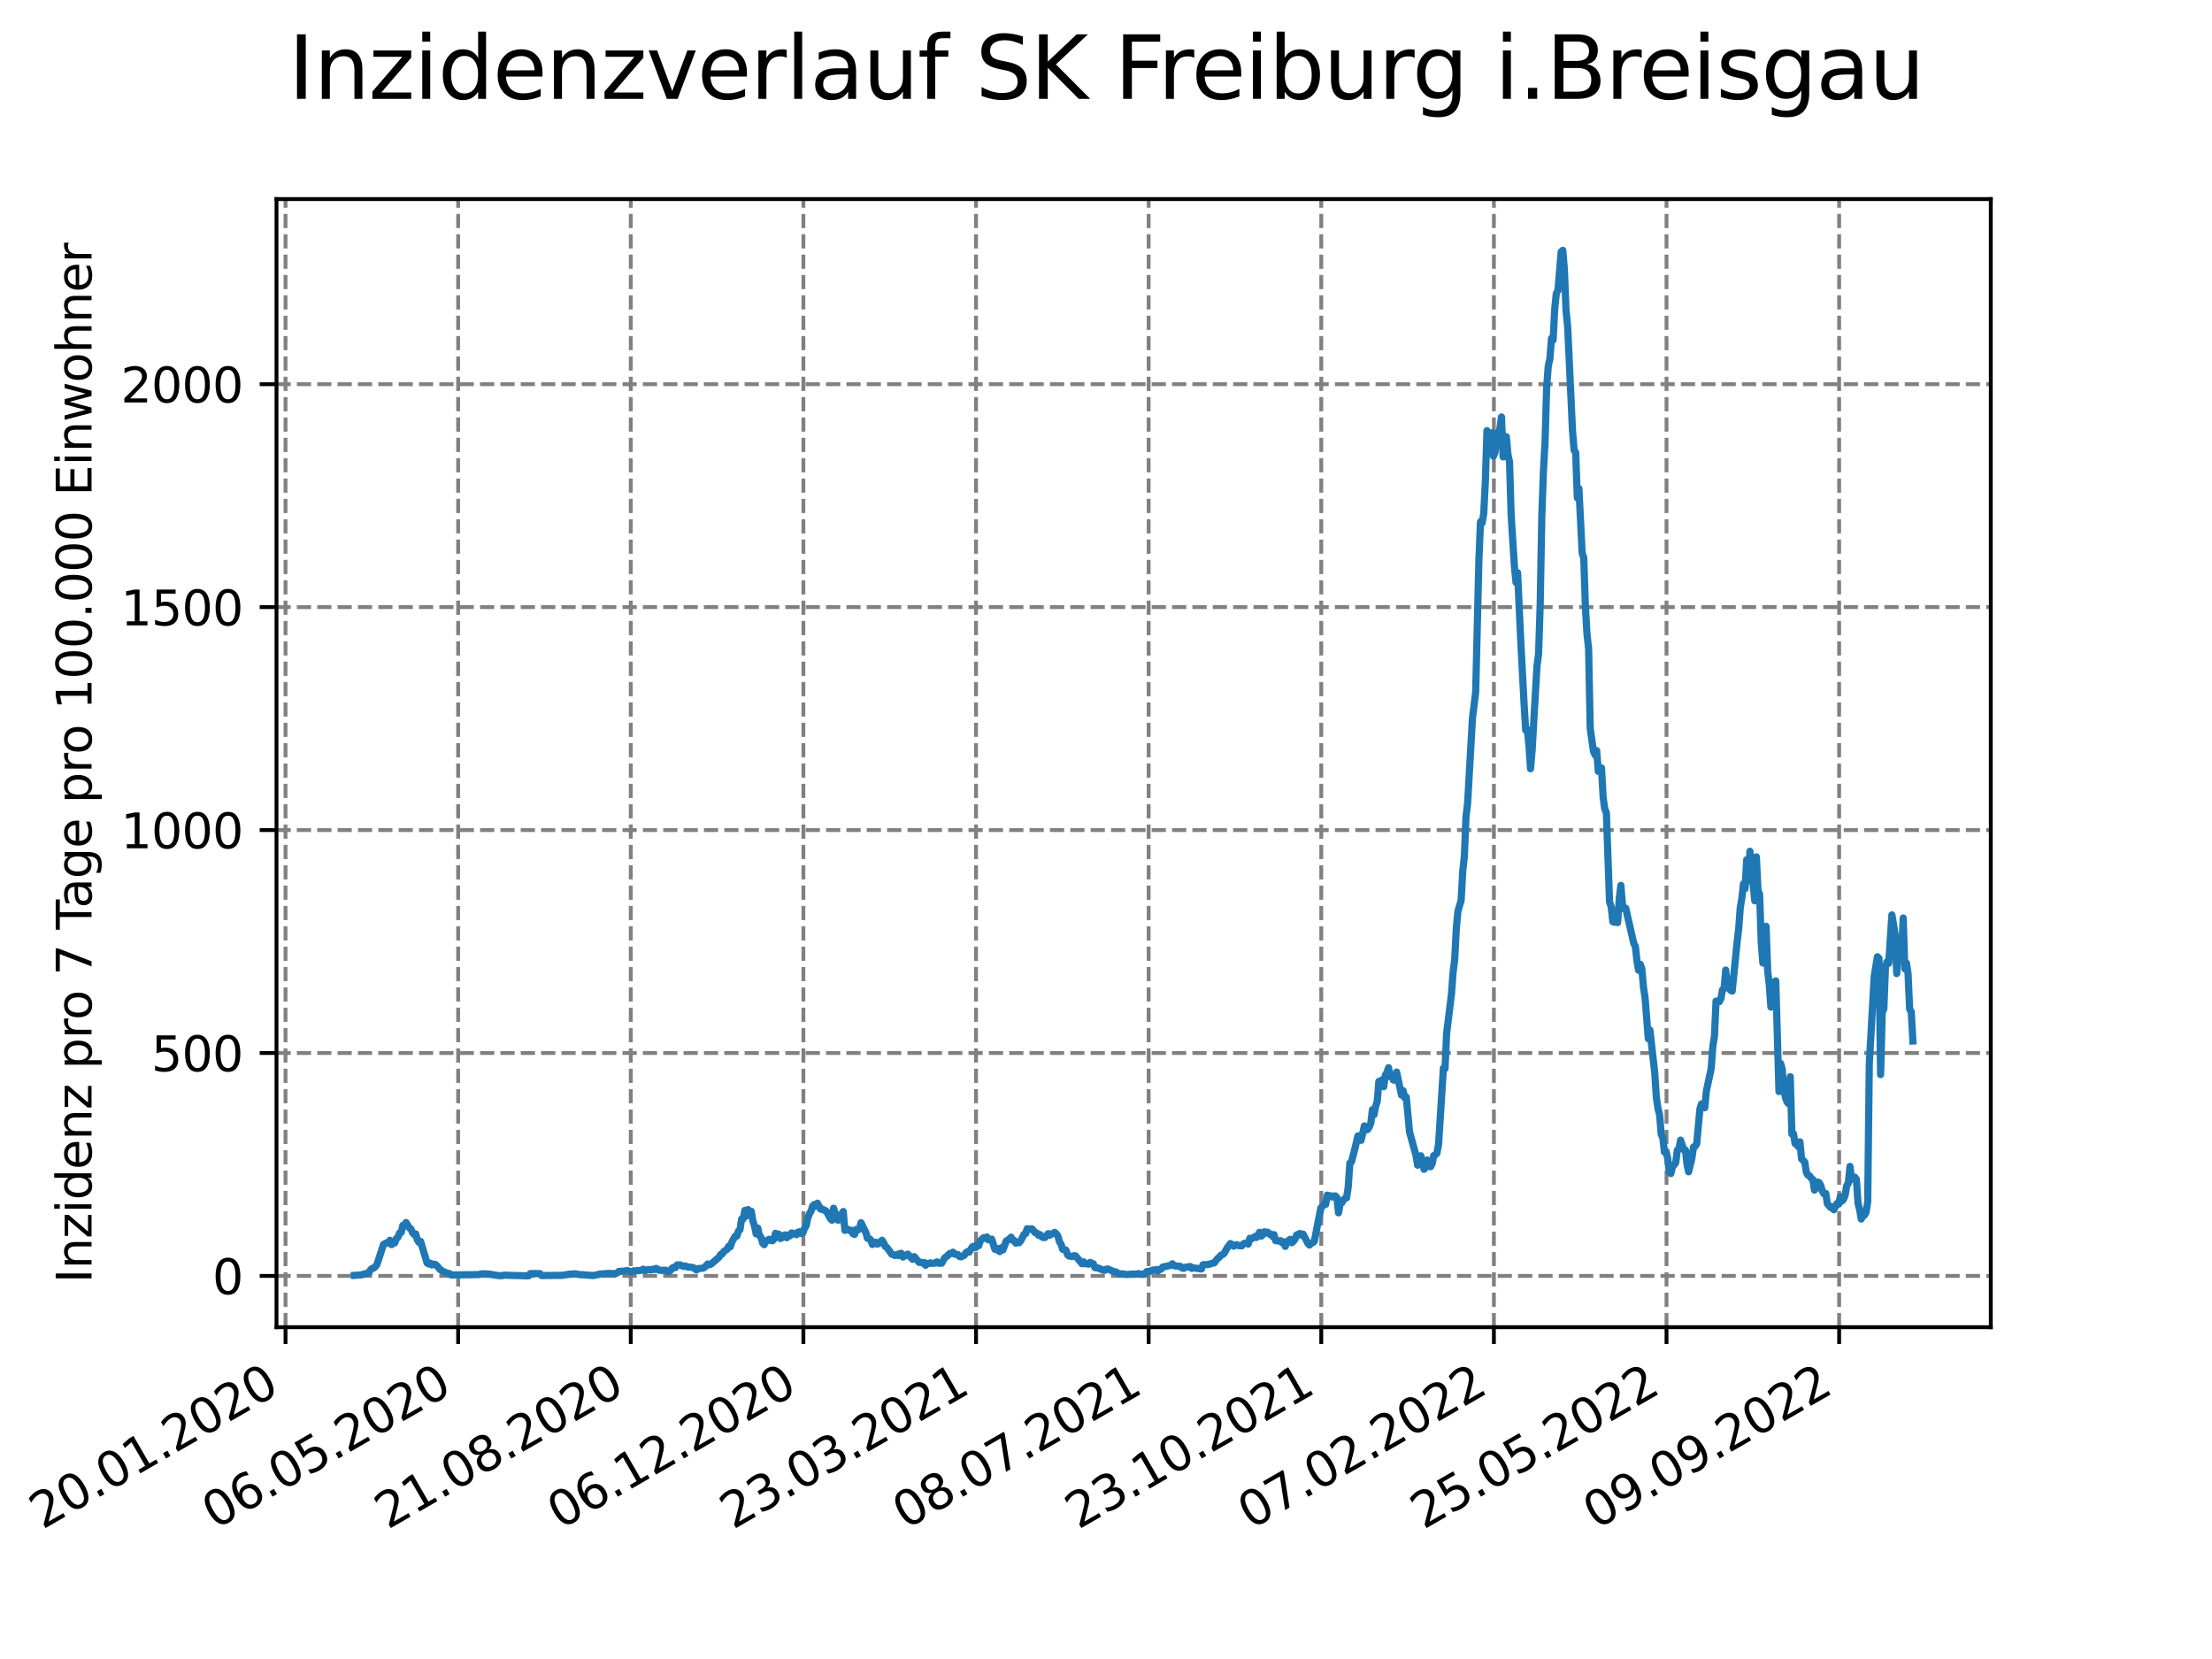 <?xml version="1.0" encoding="utf-8" standalone="no"?>
<!DOCTYPE svg PUBLIC "-//W3C//DTD SVG 1.1//EN"
  "http://www.w3.org/Graphics/SVG/1.1/DTD/svg11.dtd">
<svg xmlns:xlink="http://www.w3.org/1999/xlink" width="460.8pt" height="345.6pt" viewBox="0 0 460.8 345.6" xmlns="http://www.w3.org/2000/svg" version="1.1">
 <defs>
  <style type="text/css">*{stroke-linejoin: round; stroke-linecap: butt}</style>
 </defs>
 <g id="figure_1">
  <g id="patch_1">
   <path d="M 0 345.6 
L 460.8 345.6 
L 460.8 0 
L 0 0 
z
" style="fill: #ffffff"/>
  </g>
  <g id="axes_1">
   <g id="patch_2">
    <path d="M 57.6 276.48 
L 414.72 276.48 
L 414.72 41.472 
L 57.6 41.472 
z
" style="fill: #ffffff"/>
   </g>
   <g id="matplotlib.axis_1">
    <g id="xtick_1">
     <g id="line2d_1">
      <path d="M 59.479 276.48 
L 59.479 41.472 
" clip-path="url(#pfffe4d7adf)" style="fill: none; stroke-dasharray: 2.96,1.28; stroke-dashoffset: 0; stroke: #808080; stroke-width: 0.8"/>
     </g>
     <g id="line2d_2">
      <defs>
       <path id="m027ea836f4" d="M 0 0 
L 0 3.5 
" style="stroke: #000000; stroke-width: 0.8"/>
      </defs>
      <g>
       <use xlink:href="#m027ea836f4" x="59.479" y="276.48" style="stroke: #000000; stroke-width: 0.8"/>
      </g>
     </g>
     <g id="text_1">
      <!-- 20.01.2020 -->
      <g transform="translate(8.854 318.689) rotate(-30) scale(0.1 -0.1)">
       <defs>
        <path id="DejaVuSans-32" d="M 1228 531 
L 3431 531 
L 3431 0 
L 469 0 
L 469 531 
Q 828 903 1448 1529 
Q 2069 2156 2228 2338 
Q 2531 2678 2651 2914 
Q 2772 3150 2772 3378 
Q 2772 3750 2511 3984 
Q 2250 4219 1831 4219 
Q 1534 4219 1204 4116 
Q 875 4013 500 3803 
L 500 4441 
Q 881 4594 1212 4672 
Q 1544 4750 1819 4750 
Q 2544 4750 2975 4387 
Q 3406 4025 3406 3419 
Q 3406 3131 3298 2873 
Q 3191 2616 2906 2266 
Q 2828 2175 2409 1742 
Q 1991 1309 1228 531 
z
" transform="scale(0.016)"/>
        <path id="DejaVuSans-30" d="M 2034 4250 
Q 1547 4250 1301 3770 
Q 1056 3291 1056 2328 
Q 1056 1369 1301 889 
Q 1547 409 2034 409 
Q 2525 409 2770 889 
Q 3016 1369 3016 2328 
Q 3016 3291 2770 3770 
Q 2525 4250 2034 4250 
z
M 2034 4750 
Q 2819 4750 3233 4129 
Q 3647 3509 3647 2328 
Q 3647 1150 3233 529 
Q 2819 -91 2034 -91 
Q 1250 -91 836 529 
Q 422 1150 422 2328 
Q 422 3509 836 4129 
Q 1250 4750 2034 4750 
z
" transform="scale(0.016)"/>
        <path id="DejaVuSans-2e" d="M 684 794 
L 1344 794 
L 1344 0 
L 684 0 
L 684 794 
z
" transform="scale(0.016)"/>
        <path id="DejaVuSans-31" d="M 794 531 
L 1825 531 
L 1825 4091 
L 703 3866 
L 703 4441 
L 1819 4666 
L 2450 4666 
L 2450 531 
L 3481 531 
L 3481 0 
L 794 0 
L 794 531 
z
" transform="scale(0.016)"/>
       </defs>
       <use xlink:href="#DejaVuSans-32"/>
       <use xlink:href="#DejaVuSans-30" x="63.623"/>
       <use xlink:href="#DejaVuSans-2e" x="127.246"/>
       <use xlink:href="#DejaVuSans-30" x="159.033"/>
       <use xlink:href="#DejaVuSans-31" x="222.656"/>
       <use xlink:href="#DejaVuSans-2e" x="286.279"/>
       <use xlink:href="#DejaVuSans-32" x="318.066"/>
       <use xlink:href="#DejaVuSans-30" x="381.689"/>
       <use xlink:href="#DejaVuSans-32" x="445.312"/>
       <use xlink:href="#DejaVuSans-30" x="508.936"/>
      </g>
     </g>
    </g>
    <g id="xtick_2">
     <g id="line2d_3">
      <path d="M 95.44 276.48 
L 95.44 41.472 
" clip-path="url(#pfffe4d7adf)" style="fill: none; stroke-dasharray: 2.96,1.28; stroke-dashoffset: 0; stroke: #808080; stroke-width: 0.8"/>
     </g>
     <g id="line2d_4">
      <g>
       <use xlink:href="#m027ea836f4" x="95.44" y="276.48" style="stroke: #000000; stroke-width: 0.8"/>
      </g>
     </g>
     <g id="text_2">
      <!-- 06.05.2020 -->
      <g transform="translate(44.815 318.689) rotate(-30) scale(0.1 -0.1)">
       <defs>
        <path id="DejaVuSans-36" d="M 2113 2584 
Q 1688 2584 1439 2293 
Q 1191 2003 1191 1497 
Q 1191 994 1439 701 
Q 1688 409 2113 409 
Q 2538 409 2786 701 
Q 3034 994 3034 1497 
Q 3034 2003 2786 2293 
Q 2538 2584 2113 2584 
z
M 3366 4563 
L 3366 3988 
Q 3128 4100 2886 4159 
Q 2644 4219 2406 4219 
Q 1781 4219 1451 3797 
Q 1122 3375 1075 2522 
Q 1259 2794 1537 2939 
Q 1816 3084 2150 3084 
Q 2853 3084 3261 2657 
Q 3669 2231 3669 1497 
Q 3669 778 3244 343 
Q 2819 -91 2113 -91 
Q 1303 -91 875 529 
Q 447 1150 447 2328 
Q 447 3434 972 4092 
Q 1497 4750 2381 4750 
Q 2619 4750 2861 4703 
Q 3103 4656 3366 4563 
z
" transform="scale(0.016)"/>
        <path id="DejaVuSans-35" d="M 691 4666 
L 3169 4666 
L 3169 4134 
L 1269 4134 
L 1269 2991 
Q 1406 3038 1543 3061 
Q 1681 3084 1819 3084 
Q 2600 3084 3056 2656 
Q 3513 2228 3513 1497 
Q 3513 744 3044 326 
Q 2575 -91 1722 -91 
Q 1428 -91 1123 -41 
Q 819 9 494 109 
L 494 744 
Q 775 591 1075 516 
Q 1375 441 1709 441 
Q 2250 441 2565 725 
Q 2881 1009 2881 1497 
Q 2881 1984 2565 2268 
Q 2250 2553 1709 2553 
Q 1456 2553 1204 2497 
Q 953 2441 691 2322 
L 691 4666 
z
" transform="scale(0.016)"/>
       </defs>
       <use xlink:href="#DejaVuSans-30"/>
       <use xlink:href="#DejaVuSans-36" x="63.623"/>
       <use xlink:href="#DejaVuSans-2e" x="127.246"/>
       <use xlink:href="#DejaVuSans-30" x="159.033"/>
       <use xlink:href="#DejaVuSans-35" x="222.656"/>
       <use xlink:href="#DejaVuSans-2e" x="286.279"/>
       <use xlink:href="#DejaVuSans-32" x="318.066"/>
       <use xlink:href="#DejaVuSans-30" x="381.689"/>
       <use xlink:href="#DejaVuSans-32" x="445.312"/>
       <use xlink:href="#DejaVuSans-30" x="508.936"/>
      </g>
     </g>
    </g>
    <g id="xtick_3">
     <g id="line2d_5">
      <path d="M 131.401 276.48 
L 131.401 41.472 
" clip-path="url(#pfffe4d7adf)" style="fill: none; stroke-dasharray: 2.96,1.28; stroke-dashoffset: 0; stroke: #808080; stroke-width: 0.8"/>
     </g>
     <g id="line2d_6">
      <g>
       <use xlink:href="#m027ea836f4" x="131.401" y="276.48" style="stroke: #000000; stroke-width: 0.8"/>
      </g>
     </g>
     <g id="text_3">
      <!-- 21.08.2020 -->
      <g transform="translate(80.775 318.689) rotate(-30) scale(0.1 -0.1)">
       <defs>
        <path id="DejaVuSans-38" d="M 2034 2216 
Q 1584 2216 1326 1975 
Q 1069 1734 1069 1313 
Q 1069 891 1326 650 
Q 1584 409 2034 409 
Q 2484 409 2743 651 
Q 3003 894 3003 1313 
Q 3003 1734 2745 1975 
Q 2488 2216 2034 2216 
z
M 1403 2484 
Q 997 2584 770 2862 
Q 544 3141 544 3541 
Q 544 4100 942 4425 
Q 1341 4750 2034 4750 
Q 2731 4750 3128 4425 
Q 3525 4100 3525 3541 
Q 3525 3141 3298 2862 
Q 3072 2584 2669 2484 
Q 3125 2378 3379 2068 
Q 3634 1759 3634 1313 
Q 3634 634 3220 271 
Q 2806 -91 2034 -91 
Q 1263 -91 848 271 
Q 434 634 434 1313 
Q 434 1759 690 2068 
Q 947 2378 1403 2484 
z
M 1172 3481 
Q 1172 3119 1398 2916 
Q 1625 2713 2034 2713 
Q 2441 2713 2670 2916 
Q 2900 3119 2900 3481 
Q 2900 3844 2670 4047 
Q 2441 4250 2034 4250 
Q 1625 4250 1398 4047 
Q 1172 3844 1172 3481 
z
" transform="scale(0.016)"/>
       </defs>
       <use xlink:href="#DejaVuSans-32"/>
       <use xlink:href="#DejaVuSans-31" x="63.623"/>
       <use xlink:href="#DejaVuSans-2e" x="127.246"/>
       <use xlink:href="#DejaVuSans-30" x="159.033"/>
       <use xlink:href="#DejaVuSans-38" x="222.656"/>
       <use xlink:href="#DejaVuSans-2e" x="286.279"/>
       <use xlink:href="#DejaVuSans-32" x="318.066"/>
       <use xlink:href="#DejaVuSans-30" x="381.689"/>
       <use xlink:href="#DejaVuSans-32" x="445.312"/>
       <use xlink:href="#DejaVuSans-30" x="508.936"/>
      </g>
     </g>
    </g>
    <g id="xtick_4">
     <g id="line2d_7">
      <path d="M 167.361 276.48 
L 167.361 41.472 
" clip-path="url(#pfffe4d7adf)" style="fill: none; stroke-dasharray: 2.96,1.28; stroke-dashoffset: 0; stroke: #808080; stroke-width: 0.8"/>
     </g>
     <g id="line2d_8">
      <g>
       <use xlink:href="#m027ea836f4" x="167.361" y="276.48" style="stroke: #000000; stroke-width: 0.8"/>
      </g>
     </g>
     <g id="text_4">
      <!-- 06.12.2020 -->
      <g transform="translate(116.736 318.689) rotate(-30) scale(0.1 -0.1)">
       <use xlink:href="#DejaVuSans-30"/>
       <use xlink:href="#DejaVuSans-36" x="63.623"/>
       <use xlink:href="#DejaVuSans-2e" x="127.246"/>
       <use xlink:href="#DejaVuSans-31" x="159.033"/>
       <use xlink:href="#DejaVuSans-32" x="222.656"/>
       <use xlink:href="#DejaVuSans-2e" x="286.279"/>
       <use xlink:href="#DejaVuSans-32" x="318.066"/>
       <use xlink:href="#DejaVuSans-30" x="381.689"/>
       <use xlink:href="#DejaVuSans-32" x="445.312"/>
       <use xlink:href="#DejaVuSans-30" x="508.936"/>
      </g>
     </g>
    </g>
    <g id="xtick_5">
     <g id="line2d_9">
      <path d="M 203.322 276.48 
L 203.322 41.472 
" clip-path="url(#pfffe4d7adf)" style="fill: none; stroke-dasharray: 2.96,1.28; stroke-dashoffset: 0; stroke: #808080; stroke-width: 0.8"/>
     </g>
     <g id="line2d_10">
      <g>
       <use xlink:href="#m027ea836f4" x="203.322" y="276.48" style="stroke: #000000; stroke-width: 0.8"/>
      </g>
     </g>
     <g id="text_5">
      <!-- 23.03.2021 -->
      <g transform="translate(152.697 318.689) rotate(-30) scale(0.1 -0.1)">
       <defs>
        <path id="DejaVuSans-33" d="M 2597 2516 
Q 3050 2419 3304 2112 
Q 3559 1806 3559 1356 
Q 3559 666 3084 287 
Q 2609 -91 1734 -91 
Q 1441 -91 1130 -33 
Q 819 25 488 141 
L 488 750 
Q 750 597 1062 519 
Q 1375 441 1716 441 
Q 2309 441 2620 675 
Q 2931 909 2931 1356 
Q 2931 1769 2642 2001 
Q 2353 2234 1838 2234 
L 1294 2234 
L 1294 2753 
L 1863 2753 
Q 2328 2753 2575 2939 
Q 2822 3125 2822 3475 
Q 2822 3834 2567 4026 
Q 2313 4219 1838 4219 
Q 1578 4219 1281 4162 
Q 984 4106 628 3988 
L 628 4550 
Q 988 4650 1302 4700 
Q 1616 4750 1894 4750 
Q 2613 4750 3031 4423 
Q 3450 4097 3450 3541 
Q 3450 3153 3228 2886 
Q 3006 2619 2597 2516 
z
" transform="scale(0.016)"/>
       </defs>
       <use xlink:href="#DejaVuSans-32"/>
       <use xlink:href="#DejaVuSans-33" x="63.623"/>
       <use xlink:href="#DejaVuSans-2e" x="127.246"/>
       <use xlink:href="#DejaVuSans-30" x="159.033"/>
       <use xlink:href="#DejaVuSans-33" x="222.656"/>
       <use xlink:href="#DejaVuSans-2e" x="286.279"/>
       <use xlink:href="#DejaVuSans-32" x="318.066"/>
       <use xlink:href="#DejaVuSans-30" x="381.689"/>
       <use xlink:href="#DejaVuSans-32" x="445.312"/>
       <use xlink:href="#DejaVuSans-31" x="508.936"/>
      </g>
     </g>
    </g>
    <g id="xtick_6">
     <g id="line2d_11">
      <path d="M 239.283 276.48 
L 239.283 41.472 
" clip-path="url(#pfffe4d7adf)" style="fill: none; stroke-dasharray: 2.96,1.28; stroke-dashoffset: 0; stroke: #808080; stroke-width: 0.8"/>
     </g>
     <g id="line2d_12">
      <g>
       <use xlink:href="#m027ea836f4" x="239.283" y="276.48" style="stroke: #000000; stroke-width: 0.8"/>
      </g>
     </g>
     <g id="text_6">
      <!-- 08.07.2021 -->
      <g transform="translate(188.658 318.689) rotate(-30) scale(0.1 -0.1)">
       <defs>
        <path id="DejaVuSans-37" d="M 525 4666 
L 3525 4666 
L 3525 4397 
L 1831 0 
L 1172 0 
L 2766 4134 
L 525 4134 
L 525 4666 
z
" transform="scale(0.016)"/>
       </defs>
       <use xlink:href="#DejaVuSans-30"/>
       <use xlink:href="#DejaVuSans-38" x="63.623"/>
       <use xlink:href="#DejaVuSans-2e" x="127.246"/>
       <use xlink:href="#DejaVuSans-30" x="159.033"/>
       <use xlink:href="#DejaVuSans-37" x="222.656"/>
       <use xlink:href="#DejaVuSans-2e" x="286.279"/>
       <use xlink:href="#DejaVuSans-32" x="318.066"/>
       <use xlink:href="#DejaVuSans-30" x="381.689"/>
       <use xlink:href="#DejaVuSans-32" x="445.312"/>
       <use xlink:href="#DejaVuSans-31" x="508.936"/>
      </g>
     </g>
    </g>
    <g id="xtick_7">
     <g id="line2d_13">
      <path d="M 275.243 276.48 
L 275.243 41.472 
" clip-path="url(#pfffe4d7adf)" style="fill: none; stroke-dasharray: 2.96,1.28; stroke-dashoffset: 0; stroke: #808080; stroke-width: 0.8"/>
     </g>
     <g id="line2d_14">
      <g>
       <use xlink:href="#m027ea836f4" x="275.243" y="276.48" style="stroke: #000000; stroke-width: 0.8"/>
      </g>
     </g>
     <g id="text_7">
      <!-- 23.10.2021 -->
      <g transform="translate(224.618 318.689) rotate(-30) scale(0.1 -0.1)">
       <use xlink:href="#DejaVuSans-32"/>
       <use xlink:href="#DejaVuSans-33" x="63.623"/>
       <use xlink:href="#DejaVuSans-2e" x="127.246"/>
       <use xlink:href="#DejaVuSans-31" x="159.033"/>
       <use xlink:href="#DejaVuSans-30" x="222.656"/>
       <use xlink:href="#DejaVuSans-2e" x="286.279"/>
       <use xlink:href="#DejaVuSans-32" x="318.066"/>
       <use xlink:href="#DejaVuSans-30" x="381.689"/>
       <use xlink:href="#DejaVuSans-32" x="445.312"/>
       <use xlink:href="#DejaVuSans-31" x="508.936"/>
      </g>
     </g>
    </g>
    <g id="xtick_8">
     <g id="line2d_15">
      <path d="M 311.204 276.48 
L 311.204 41.472 
" clip-path="url(#pfffe4d7adf)" style="fill: none; stroke-dasharray: 2.96,1.28; stroke-dashoffset: 0; stroke: #808080; stroke-width: 0.8"/>
     </g>
     <g id="line2d_16">
      <g>
       <use xlink:href="#m027ea836f4" x="311.204" y="276.48" style="stroke: #000000; stroke-width: 0.8"/>
      </g>
     </g>
     <g id="text_8">
      <!-- 07.02.2022 -->
      <g transform="translate(260.579 318.689) rotate(-30) scale(0.1 -0.1)">
       <use xlink:href="#DejaVuSans-30"/>
       <use xlink:href="#DejaVuSans-37" x="63.623"/>
       <use xlink:href="#DejaVuSans-2e" x="127.246"/>
       <use xlink:href="#DejaVuSans-30" x="159.033"/>
       <use xlink:href="#DejaVuSans-32" x="222.656"/>
       <use xlink:href="#DejaVuSans-2e" x="286.279"/>
       <use xlink:href="#DejaVuSans-32" x="318.066"/>
       <use xlink:href="#DejaVuSans-30" x="381.689"/>
       <use xlink:href="#DejaVuSans-32" x="445.312"/>
       <use xlink:href="#DejaVuSans-32" x="508.936"/>
      </g>
     </g>
    </g>
    <g id="xtick_9">
     <g id="line2d_17">
      <path d="M 347.165 276.48 
L 347.165 41.472 
" clip-path="url(#pfffe4d7adf)" style="fill: none; stroke-dasharray: 2.96,1.28; stroke-dashoffset: 0; stroke: #808080; stroke-width: 0.8"/>
     </g>
     <g id="line2d_18">
      <g>
       <use xlink:href="#m027ea836f4" x="347.165" y="276.48" style="stroke: #000000; stroke-width: 0.8"/>
      </g>
     </g>
     <g id="text_9">
      <!-- 25.05.2022 -->
      <g transform="translate(296.54 318.689) rotate(-30) scale(0.1 -0.1)">
       <use xlink:href="#DejaVuSans-32"/>
       <use xlink:href="#DejaVuSans-35" x="63.623"/>
       <use xlink:href="#DejaVuSans-2e" x="127.246"/>
       <use xlink:href="#DejaVuSans-30" x="159.033"/>
       <use xlink:href="#DejaVuSans-35" x="222.656"/>
       <use xlink:href="#DejaVuSans-2e" x="286.279"/>
       <use xlink:href="#DejaVuSans-32" x="318.066"/>
       <use xlink:href="#DejaVuSans-30" x="381.689"/>
       <use xlink:href="#DejaVuSans-32" x="445.312"/>
       <use xlink:href="#DejaVuSans-32" x="508.936"/>
      </g>
     </g>
    </g>
    <g id="xtick_10">
     <g id="line2d_19">
      <path d="M 383.126 276.48 
L 383.126 41.472 
" clip-path="url(#pfffe4d7adf)" style="fill: none; stroke-dasharray: 2.96,1.28; stroke-dashoffset: 0; stroke: #808080; stroke-width: 0.8"/>
     </g>
     <g id="line2d_20">
      <g>
       <use xlink:href="#m027ea836f4" x="383.126" y="276.48" style="stroke: #000000; stroke-width: 0.8"/>
      </g>
     </g>
     <g id="text_10">
      <!-- 09.09.2022 -->
      <g transform="translate(332.5 318.689) rotate(-30) scale(0.1 -0.1)">
       <defs>
        <path id="DejaVuSans-39" d="M 703 97 
L 703 672 
Q 941 559 1184 500 
Q 1428 441 1663 441 
Q 2288 441 2617 861 
Q 2947 1281 2994 2138 
Q 2813 1869 2534 1725 
Q 2256 1581 1919 1581 
Q 1219 1581 811 2004 
Q 403 2428 403 3163 
Q 403 3881 828 4315 
Q 1253 4750 1959 4750 
Q 2769 4750 3195 4129 
Q 3622 3509 3622 2328 
Q 3622 1225 3098 567 
Q 2575 -91 1691 -91 
Q 1453 -91 1209 -44 
Q 966 3 703 97 
z
M 1959 2075 
Q 2384 2075 2632 2365 
Q 2881 2656 2881 3163 
Q 2881 3666 2632 3958 
Q 2384 4250 1959 4250 
Q 1534 4250 1286 3958 
Q 1038 3666 1038 3163 
Q 1038 2656 1286 2365 
Q 1534 2075 1959 2075 
z
" transform="scale(0.016)"/>
       </defs>
       <use xlink:href="#DejaVuSans-30"/>
       <use xlink:href="#DejaVuSans-39" x="63.623"/>
       <use xlink:href="#DejaVuSans-2e" x="127.246"/>
       <use xlink:href="#DejaVuSans-30" x="159.033"/>
       <use xlink:href="#DejaVuSans-39" x="222.656"/>
       <use xlink:href="#DejaVuSans-2e" x="286.279"/>
       <use xlink:href="#DejaVuSans-32" x="318.066"/>
       <use xlink:href="#DejaVuSans-30" x="381.689"/>
       <use xlink:href="#DejaVuSans-32" x="445.312"/>
       <use xlink:href="#DejaVuSans-32" x="508.936"/>
      </g>
     </g>
    </g>
   </g>
   <g id="matplotlib.axis_2">
    <g id="ytick_1">
     <g id="line2d_21">
      <path d="M 57.6 265.798 
L 414.72 265.798 
" clip-path="url(#pfffe4d7adf)" style="fill: none; stroke-dasharray: 2.96,1.28; stroke-dashoffset: 0; stroke: #808080; stroke-width: 0.8"/>
     </g>
     <g id="line2d_22">
      <defs>
       <path id="mf29961e01c" d="M 0 0 
L -3.5 0 
" style="stroke: #000000; stroke-width: 0.8"/>
      </defs>
      <g>
       <use xlink:href="#mf29961e01c" x="57.6" y="265.798" style="stroke: #000000; stroke-width: 0.8"/>
      </g>
     </g>
     <g id="text_11">
      <!-- 0 -->
      <g transform="translate(44.237 269.597) scale(0.1 -0.1)">
       <use xlink:href="#DejaVuSans-30"/>
      </g>
     </g>
    </g>
    <g id="ytick_2">
     <g id="line2d_23">
      <path d="M 57.6 219.358 
L 414.72 219.358 
" clip-path="url(#pfffe4d7adf)" style="fill: none; stroke-dasharray: 2.96,1.28; stroke-dashoffset: 0; stroke: #808080; stroke-width: 0.8"/>
     </g>
     <g id="line2d_24">
      <g>
       <use xlink:href="#mf29961e01c" x="57.6" y="219.358" style="stroke: #000000; stroke-width: 0.8"/>
      </g>
     </g>
     <g id="text_12">
      <!-- 500 -->
      <g transform="translate(31.512 223.157) scale(0.1 -0.1)">
       <use xlink:href="#DejaVuSans-35"/>
       <use xlink:href="#DejaVuSans-30" x="63.623"/>
       <use xlink:href="#DejaVuSans-30" x="127.246"/>
      </g>
     </g>
    </g>
    <g id="ytick_3">
     <g id="line2d_25">
      <path d="M 57.6 172.918 
L 414.72 172.918 
" clip-path="url(#pfffe4d7adf)" style="fill: none; stroke-dasharray: 2.96,1.28; stroke-dashoffset: 0; stroke: #808080; stroke-width: 0.8"/>
     </g>
     <g id="line2d_26">
      <g>
       <use xlink:href="#mf29961e01c" x="57.6" y="172.918" style="stroke: #000000; stroke-width: 0.8"/>
      </g>
     </g>
     <g id="text_13">
      <!-- 1000 -->
      <g transform="translate(25.15 176.717) scale(0.1 -0.1)">
       <use xlink:href="#DejaVuSans-31"/>
       <use xlink:href="#DejaVuSans-30" x="63.623"/>
       <use xlink:href="#DejaVuSans-30" x="127.246"/>
       <use xlink:href="#DejaVuSans-30" x="190.869"/>
      </g>
     </g>
    </g>
    <g id="ytick_4">
     <g id="line2d_27">
      <path d="M 57.6 126.479 
L 414.72 126.479 
" clip-path="url(#pfffe4d7adf)" style="fill: none; stroke-dasharray: 2.96,1.28; stroke-dashoffset: 0; stroke: #808080; stroke-width: 0.8"/>
     </g>
     <g id="line2d_28">
      <g>
       <use xlink:href="#mf29961e01c" x="57.6" y="126.479" style="stroke: #000000; stroke-width: 0.8"/>
      </g>
     </g>
     <g id="text_14">
      <!-- 1500 -->
      <g transform="translate(25.15 130.278) scale(0.1 -0.1)">
       <use xlink:href="#DejaVuSans-31"/>
       <use xlink:href="#DejaVuSans-35" x="63.623"/>
       <use xlink:href="#DejaVuSans-30" x="127.246"/>
       <use xlink:href="#DejaVuSans-30" x="190.869"/>
      </g>
     </g>
    </g>
    <g id="ytick_5">
     <g id="line2d_29">
      <path d="M 57.6 80.039 
L 414.72 80.039 
" clip-path="url(#pfffe4d7adf)" style="fill: none; stroke-dasharray: 2.96,1.28; stroke-dashoffset: 0; stroke: #808080; stroke-width: 0.8"/>
     </g>
     <g id="line2d_30">
      <g>
       <use xlink:href="#mf29961e01c" x="57.6" y="80.039" style="stroke: #000000; stroke-width: 0.8"/>
      </g>
     </g>
     <g id="text_15">
      <!-- 2000 -->
      <g transform="translate(25.15 83.838) scale(0.1 -0.1)">
       <use xlink:href="#DejaVuSans-32"/>
       <use xlink:href="#DejaVuSans-30" x="63.623"/>
       <use xlink:href="#DejaVuSans-30" x="127.246"/>
       <use xlink:href="#DejaVuSans-30" x="190.869"/>
      </g>
     </g>
    </g>
    <g id="text_16">
     <!-- Inzidenz pro 7 Tage pro 100.000 Einwohner -->
     <g transform="translate(19.07 267.301) rotate(-90) scale(0.1 -0.1)">
      <defs>
       <path id="DejaVuSans-49" d="M 628 4666 
L 1259 4666 
L 1259 0 
L 628 0 
L 628 4666 
z
" transform="scale(0.016)"/>
       <path id="DejaVuSans-6e" d="M 3513 2113 
L 3513 0 
L 2938 0 
L 2938 2094 
Q 2938 2591 2744 2837 
Q 2550 3084 2163 3084 
Q 1697 3084 1428 2787 
Q 1159 2491 1159 1978 
L 1159 0 
L 581 0 
L 581 3500 
L 1159 3500 
L 1159 2956 
Q 1366 3272 1645 3428 
Q 1925 3584 2291 3584 
Q 2894 3584 3203 3211 
Q 3513 2838 3513 2113 
z
" transform="scale(0.016)"/>
       <path id="DejaVuSans-7a" d="M 353 3500 
L 3084 3500 
L 3084 2975 
L 922 459 
L 3084 459 
L 3084 0 
L 275 0 
L 275 525 
L 2438 3041 
L 353 3041 
L 353 3500 
z
" transform="scale(0.016)"/>
       <path id="DejaVuSans-69" d="M 603 3500 
L 1178 3500 
L 1178 0 
L 603 0 
L 603 3500 
z
M 603 4863 
L 1178 4863 
L 1178 4134 
L 603 4134 
L 603 4863 
z
" transform="scale(0.016)"/>
       <path id="DejaVuSans-64" d="M 2906 2969 
L 2906 4863 
L 3481 4863 
L 3481 0 
L 2906 0 
L 2906 525 
Q 2725 213 2448 61 
Q 2172 -91 1784 -91 
Q 1150 -91 751 415 
Q 353 922 353 1747 
Q 353 2572 751 3078 
Q 1150 3584 1784 3584 
Q 2172 3584 2448 3432 
Q 2725 3281 2906 2969 
z
M 947 1747 
Q 947 1113 1208 752 
Q 1469 391 1925 391 
Q 2381 391 2643 752 
Q 2906 1113 2906 1747 
Q 2906 2381 2643 2742 
Q 2381 3103 1925 3103 
Q 1469 3103 1208 2742 
Q 947 2381 947 1747 
z
" transform="scale(0.016)"/>
       <path id="DejaVuSans-65" d="M 3597 1894 
L 3597 1613 
L 953 1613 
Q 991 1019 1311 708 
Q 1631 397 2203 397 
Q 2534 397 2845 478 
Q 3156 559 3463 722 
L 3463 178 
Q 3153 47 2828 -22 
Q 2503 -91 2169 -91 
Q 1331 -91 842 396 
Q 353 884 353 1716 
Q 353 2575 817 3079 
Q 1281 3584 2069 3584 
Q 2775 3584 3186 3129 
Q 3597 2675 3597 1894 
z
M 3022 2063 
Q 3016 2534 2758 2815 
Q 2500 3097 2075 3097 
Q 1594 3097 1305 2825 
Q 1016 2553 972 2059 
L 3022 2063 
z
" transform="scale(0.016)"/>
       <path id="DejaVuSans-20" transform="scale(0.016)"/>
       <path id="DejaVuSans-70" d="M 1159 525 
L 1159 -1331 
L 581 -1331 
L 581 3500 
L 1159 3500 
L 1159 2969 
Q 1341 3281 1617 3432 
Q 1894 3584 2278 3584 
Q 2916 3584 3314 3078 
Q 3713 2572 3713 1747 
Q 3713 922 3314 415 
Q 2916 -91 2278 -91 
Q 1894 -91 1617 61 
Q 1341 213 1159 525 
z
M 3116 1747 
Q 3116 2381 2855 2742 
Q 2594 3103 2138 3103 
Q 1681 3103 1420 2742 
Q 1159 2381 1159 1747 
Q 1159 1113 1420 752 
Q 1681 391 2138 391 
Q 2594 391 2855 752 
Q 3116 1113 3116 1747 
z
" transform="scale(0.016)"/>
       <path id="DejaVuSans-72" d="M 2631 2963 
Q 2534 3019 2420 3045 
Q 2306 3072 2169 3072 
Q 1681 3072 1420 2755 
Q 1159 2438 1159 1844 
L 1159 0 
L 581 0 
L 581 3500 
L 1159 3500 
L 1159 2956 
Q 1341 3275 1631 3429 
Q 1922 3584 2338 3584 
Q 2397 3584 2469 3576 
Q 2541 3569 2628 3553 
L 2631 2963 
z
" transform="scale(0.016)"/>
       <path id="DejaVuSans-6f" d="M 1959 3097 
Q 1497 3097 1228 2736 
Q 959 2375 959 1747 
Q 959 1119 1226 758 
Q 1494 397 1959 397 
Q 2419 397 2687 759 
Q 2956 1122 2956 1747 
Q 2956 2369 2687 2733 
Q 2419 3097 1959 3097 
z
M 1959 3584 
Q 2709 3584 3137 3096 
Q 3566 2609 3566 1747 
Q 3566 888 3137 398 
Q 2709 -91 1959 -91 
Q 1206 -91 779 398 
Q 353 888 353 1747 
Q 353 2609 779 3096 
Q 1206 3584 1959 3584 
z
" transform="scale(0.016)"/>
       <path id="DejaVuSans-54" d="M -19 4666 
L 3928 4666 
L 3928 4134 
L 2272 4134 
L 2272 0 
L 1638 0 
L 1638 4134 
L -19 4134 
L -19 4666 
z
" transform="scale(0.016)"/>
       <path id="DejaVuSans-61" d="M 2194 1759 
Q 1497 1759 1228 1600 
Q 959 1441 959 1056 
Q 959 750 1161 570 
Q 1363 391 1709 391 
Q 2188 391 2477 730 
Q 2766 1069 2766 1631 
L 2766 1759 
L 2194 1759 
z
M 3341 1997 
L 3341 0 
L 2766 0 
L 2766 531 
Q 2569 213 2275 61 
Q 1981 -91 1556 -91 
Q 1019 -91 701 211 
Q 384 513 384 1019 
Q 384 1609 779 1909 
Q 1175 2209 1959 2209 
L 2766 2209 
L 2766 2266 
Q 2766 2663 2505 2880 
Q 2244 3097 1772 3097 
Q 1472 3097 1187 3025 
Q 903 2953 641 2809 
L 641 3341 
Q 956 3463 1253 3523 
Q 1550 3584 1831 3584 
Q 2591 3584 2966 3190 
Q 3341 2797 3341 1997 
z
" transform="scale(0.016)"/>
       <path id="DejaVuSans-67" d="M 2906 1791 
Q 2906 2416 2648 2759 
Q 2391 3103 1925 3103 
Q 1463 3103 1205 2759 
Q 947 2416 947 1791 
Q 947 1169 1205 825 
Q 1463 481 1925 481 
Q 2391 481 2648 825 
Q 2906 1169 2906 1791 
z
M 3481 434 
Q 3481 -459 3084 -895 
Q 2688 -1331 1869 -1331 
Q 1566 -1331 1297 -1286 
Q 1028 -1241 775 -1147 
L 775 -588 
Q 1028 -725 1275 -790 
Q 1522 -856 1778 -856 
Q 2344 -856 2625 -561 
Q 2906 -266 2906 331 
L 2906 616 
Q 2728 306 2450 153 
Q 2172 0 1784 0 
Q 1141 0 747 490 
Q 353 981 353 1791 
Q 353 2603 747 3093 
Q 1141 3584 1784 3584 
Q 2172 3584 2450 3431 
Q 2728 3278 2906 2969 
L 2906 3500 
L 3481 3500 
L 3481 434 
z
" transform="scale(0.016)"/>
       <path id="DejaVuSans-45" d="M 628 4666 
L 3578 4666 
L 3578 4134 
L 1259 4134 
L 1259 2753 
L 3481 2753 
L 3481 2222 
L 1259 2222 
L 1259 531 
L 3634 531 
L 3634 0 
L 628 0 
L 628 4666 
z
" transform="scale(0.016)"/>
       <path id="DejaVuSans-77" d="M 269 3500 
L 844 3500 
L 1563 769 
L 2278 3500 
L 2956 3500 
L 3675 769 
L 4391 3500 
L 4966 3500 
L 4050 0 
L 3372 0 
L 2619 2869 
L 1863 0 
L 1184 0 
L 269 3500 
z
" transform="scale(0.016)"/>
       <path id="DejaVuSans-68" d="M 3513 2113 
L 3513 0 
L 2938 0 
L 2938 2094 
Q 2938 2591 2744 2837 
Q 2550 3084 2163 3084 
Q 1697 3084 1428 2787 
Q 1159 2491 1159 1978 
L 1159 0 
L 581 0 
L 581 4863 
L 1159 4863 
L 1159 2956 
Q 1366 3272 1645 3428 
Q 1925 3584 2291 3584 
Q 2894 3584 3203 3211 
Q 3513 2838 3513 2113 
z
" transform="scale(0.016)"/>
      </defs>
      <use xlink:href="#DejaVuSans-49"/>
      <use xlink:href="#DejaVuSans-6e" x="29.492"/>
      <use xlink:href="#DejaVuSans-7a" x="92.871"/>
      <use xlink:href="#DejaVuSans-69" x="145.361"/>
      <use xlink:href="#DejaVuSans-64" x="173.145"/>
      <use xlink:href="#DejaVuSans-65" x="236.621"/>
      <use xlink:href="#DejaVuSans-6e" x="298.145"/>
      <use xlink:href="#DejaVuSans-7a" x="361.523"/>
      <use xlink:href="#DejaVuSans-20" x="414.014"/>
      <use xlink:href="#DejaVuSans-70" x="445.801"/>
      <use xlink:href="#DejaVuSans-72" x="509.277"/>
      <use xlink:href="#DejaVuSans-6f" x="548.141"/>
      <use xlink:href="#DejaVuSans-20" x="609.322"/>
      <use xlink:href="#DejaVuSans-37" x="641.109"/>
      <use xlink:href="#DejaVuSans-20" x="704.732"/>
      <use xlink:href="#DejaVuSans-54" x="736.52"/>
      <use xlink:href="#DejaVuSans-61" x="781.104"/>
      <use xlink:href="#DejaVuSans-67" x="842.383"/>
      <use xlink:href="#DejaVuSans-65" x="905.859"/>
      <use xlink:href="#DejaVuSans-20" x="967.383"/>
      <use xlink:href="#DejaVuSans-70" x="999.17"/>
      <use xlink:href="#DejaVuSans-72" x="1062.646"/>
      <use xlink:href="#DejaVuSans-6f" x="1101.51"/>
      <use xlink:href="#DejaVuSans-20" x="1162.691"/>
      <use xlink:href="#DejaVuSans-31" x="1194.479"/>
      <use xlink:href="#DejaVuSans-30" x="1258.102"/>
      <use xlink:href="#DejaVuSans-30" x="1321.725"/>
      <use xlink:href="#DejaVuSans-2e" x="1385.348"/>
      <use xlink:href="#DejaVuSans-30" x="1417.135"/>
      <use xlink:href="#DejaVuSans-30" x="1480.758"/>
      <use xlink:href="#DejaVuSans-30" x="1544.381"/>
      <use xlink:href="#DejaVuSans-20" x="1608.004"/>
      <use xlink:href="#DejaVuSans-45" x="1639.791"/>
      <use xlink:href="#DejaVuSans-69" x="1702.975"/>
      <use xlink:href="#DejaVuSans-6e" x="1730.758"/>
      <use xlink:href="#DejaVuSans-77" x="1794.137"/>
      <use xlink:href="#DejaVuSans-6f" x="1875.924"/>
      <use xlink:href="#DejaVuSans-68" x="1937.105"/>
      <use xlink:href="#DejaVuSans-6e" x="2000.484"/>
      <use xlink:href="#DejaVuSans-65" x="2063.863"/>
      <use xlink:href="#DejaVuSans-72" x="2125.387"/>
     </g>
    </g>
   </g>
   <g id="line2d_31">
    <path d="M 73.833 265.677 
L 75.177 265.597 
L 76.857 265.115 
L 77.194 264.512 
L 77.53 264.231 
L 77.866 264.151 
L 78.202 263.869 
L 78.538 263.387 
L 79.882 259.25 
L 80.554 258.888 
L 80.89 259.008 
L 81.227 258.366 
L 81.563 259.29 
L 81.899 258.687 
L 82.235 258.928 
L 82.571 258.004 
L 82.907 257.723 
L 83.243 256.839 
L 83.579 256.759 
L 83.915 255.272 
L 84.251 255.272 
L 84.587 254.67 
L 85.259 255.795 
L 85.596 255.995 
L 85.932 256.799 
L 86.268 257.16 
L 86.604 257.04 
L 86.94 258.285 
L 87.276 258.808 
L 87.612 258.607 
L 88.956 263.066 
L 89.292 263.307 
L 89.629 263.146 
L 89.965 263.508 
L 90.301 263.347 
L 90.637 263.387 
L 90.973 263.628 
L 91.645 264.432 
L 92.317 264.874 
L 93.325 265.276 
L 93.662 265.316 
L 93.998 265.597 
L 99.711 265.517 
L 100.383 265.356 
L 101.055 265.356 
L 102.064 265.436 
L 103.408 265.677 
L 104.416 265.758 
L 105.088 265.637 
L 106.097 265.677 
L 109.121 265.758 
L 109.793 265.798 
L 110.13 265.758 
L 110.466 265.316 
L 112.482 265.316 
L 112.818 265.717 
L 117.187 265.677 
L 118.532 265.436 
L 119.876 265.356 
L 120.884 265.557 
L 121.22 265.517 
L 121.892 265.597 
L 123.573 265.717 
L 124.581 265.517 
L 124.917 265.396 
L 125.925 265.356 
L 126.597 265.276 
L 127.606 265.316 
L 128.278 265.276 
L 128.614 265.155 
L 128.95 264.834 
L 129.286 264.874 
L 129.622 264.793 
L 129.958 264.834 
L 130.63 264.673 
L 131.639 264.994 
L 131.975 264.753 
L 133.655 264.633 
L 133.991 264.392 
L 134.327 264.713 
L 135 264.472 
L 135.672 264.552 
L 136.008 264.392 
L 136.344 264.472 
L 136.68 264.231 
L 137.352 264.633 
L 137.688 264.593 
L 138.024 264.673 
L 138.36 264.593 
L 138.696 264.633 
L 139.033 264.914 
L 139.369 264.834 
L 139.705 264.633 
L 140.041 264.151 
L 140.377 263.99 
L 140.713 264.07 
L 141.049 263.508 
L 141.721 263.508 
L 142.393 263.829 
L 142.729 263.709 
L 143.402 263.99 
L 143.738 263.95 
L 144.41 264.07 
L 145.082 264.552 
L 145.418 264.271 
L 146.426 264.191 
L 146.762 264.03 
L 147.435 263.307 
L 147.771 263.468 
L 148.107 263.347 
L 149.787 261.901 
L 150.123 261.339 
L 150.459 261.218 
L 150.795 260.696 
L 151.468 260.254 
L 151.804 259.611 
L 152.14 259.732 
L 152.476 258.687 
L 153.148 257.522 
L 153.484 257.522 
L 153.82 256.478 
L 154.156 256.156 
L 154.492 253.947 
L 154.828 253.906 
L 155.164 252.139 
L 155.5 253.304 
L 155.837 251.978 
L 156.173 252.902 
L 156.509 252.34 
L 156.845 254.388 
L 157.181 255.393 
L 157.517 257.04 
L 157.853 255.835 
L 158.189 257.361 
L 158.525 257.723 
L 158.861 258.928 
L 159.197 259.29 
L 159.533 258.486 
L 159.87 258.486 
L 160.206 258.165 
L 160.542 258.245 
L 160.878 258.486 
L 161.214 258.165 
L 161.55 256.919 
L 161.886 257.241 
L 162.222 257.08 
L 162.558 258.004 
L 162.894 257.843 
L 163.23 257.402 
L 163.566 257.241 
L 163.903 257.843 
L 164.239 257.281 
L 164.575 257.442 
L 164.911 256.839 
L 165.247 256.919 
L 165.919 257.201 
L 166.255 256.678 
L 166.591 256.598 
L 166.927 256.96 
L 167.263 256.799 
L 167.599 255.875 
L 167.935 255.353 
L 168.272 253.746 
L 168.608 252.862 
L 168.944 252.34 
L 169.28 251.255 
L 169.616 250.934 
L 169.952 251.295 
L 170.288 250.652 
L 170.96 251.898 
L 171.296 251.858 
L 171.632 252.099 
L 171.968 252.179 
L 172.305 252.581 
L 172.977 253.866 
L 173.313 254.188 
L 173.649 251.697 
L 173.985 252.701 
L 174.321 254.067 
L 174.657 254.188 
L 174.993 253.906 
L 175.329 252.902 
L 175.665 252.38 
L 176.001 256.317 
L 176.338 255.955 
L 177.01 256.357 
L 177.346 256.277 
L 177.682 257 
L 178.018 257.16 
L 178.354 256.116 
L 178.69 256.236 
L 179.026 256.076 
L 179.362 254.71 
L 180.371 256.759 
L 180.707 257.964 
L 181.043 258.004 
L 181.379 258.285 
L 181.715 259.25 
L 182.387 258.767 
L 182.723 259.169 
L 183.059 259.049 
L 183.731 258.366 
L 184.067 258.848 
L 184.403 259.651 
L 184.74 259.852 
L 185.412 260.776 
L 185.748 261.258 
L 186.42 261.539 
L 186.756 261.379 
L 187.092 261.539 
L 187.428 261.138 
L 187.764 261.097 
L 188.1 261.861 
L 189.109 261.258 
L 190.117 262.343 
L 190.453 261.78 
L 191.461 262.986 
L 191.797 262.945 
L 192.133 263.106 
L 192.469 262.986 
L 192.806 263.588 
L 193.142 263.187 
L 193.478 263.227 
L 193.814 263.066 
L 194.15 263.187 
L 194.822 263.106 
L 195.158 262.865 
L 195.494 263.146 
L 196.166 263.146 
L 196.838 261.981 
L 197.175 261.78 
L 197.847 261.138 
L 198.183 261.138 
L 198.519 260.856 
L 198.855 261.258 
L 199.527 261.339 
L 199.863 261.74 
L 200.199 261.821 
L 200.871 261.499 
L 201.208 260.977 
L 201.544 260.736 
L 201.88 260.856 
L 202.552 259.732 
L 202.888 259.611 
L 203.224 259.892 
L 203.56 259.33 
L 203.896 259.491 
L 204.232 258.446 
L 204.904 257.843 
L 205.241 257.964 
L 205.577 257.683 
L 205.913 258.285 
L 206.249 258.285 
L 206.585 258.125 
L 207.257 260.254 
L 207.593 260.013 
L 207.929 260.495 
L 208.265 260.736 
L 208.601 259.932 
L 208.937 260.374 
L 209.61 258.526 
L 210.282 258.125 
L 210.618 257.723 
L 210.954 258.366 
L 211.29 258.406 
L 211.626 258.968 
L 211.962 258.808 
L 212.298 258.888 
L 212.634 258.486 
L 213.306 257.16 
L 213.643 257 
L 213.979 255.955 
L 214.315 256.156 
L 214.651 255.995 
L 214.987 255.995 
L 215.659 256.799 
L 215.995 256.879 
L 216.331 257.321 
L 216.667 257.201 
L 217.003 257.643 
L 217.339 257.803 
L 217.676 257.803 
L 218.348 257 
L 218.684 257.321 
L 219.02 257.04 
L 219.356 257 
L 219.692 256.719 
L 220.028 257 
L 220.364 257.442 
L 220.7 258.687 
L 221.036 259.169 
L 221.372 260.254 
L 222.045 260.415 
L 222.381 261.379 
L 222.717 261.66 
L 223.389 261.74 
L 223.725 261.58 
L 224.061 261.62 
L 225.405 263.267 
L 225.741 262.865 
L 226.078 263.267 
L 226.414 263.227 
L 226.75 263.347 
L 227.086 262.986 
L 227.758 263.267 
L 228.094 264.07 
L 228.766 264.151 
L 229.774 264.593 
L 230.111 264.633 
L 230.447 264.392 
L 230.783 264.352 
L 232.127 264.954 
L 232.463 264.954 
L 233.135 265.396 
L 233.807 265.356 
L 234.816 265.517 
L 235.488 265.436 
L 236.832 265.396 
L 237.168 265.316 
L 237.504 265.436 
L 238.513 265.436 
L 238.849 264.914 
L 239.185 264.834 
L 239.521 264.874 
L 240.193 264.552 
L 240.529 264.633 
L 240.865 264.472 
L 241.201 264.753 
L 241.537 264.472 
L 241.873 264.392 
L 242.209 263.95 
L 243.89 263.588 
L 244.226 263.267 
L 244.562 263.628 
L 244.898 263.749 
L 245.234 263.709 
L 245.57 263.829 
L 245.906 263.789 
L 246.242 264.151 
L 246.579 264.231 
L 246.915 263.99 
L 247.587 263.91 
L 247.923 263.829 
L 248.259 264.231 
L 248.595 264.111 
L 250.275 264.352 
L 250.611 263.468 
L 251.62 263.428 
L 252.628 263.146 
L 252.964 263.066 
L 253.636 262.182 
L 253.972 261.941 
L 254.308 261.499 
L 254.644 261.379 
L 254.981 261.138 
L 255.653 259.932 
L 256.325 259.049 
L 256.997 259.611 
L 257.333 259.33 
L 257.669 259.29 
L 258.005 259.491 
L 258.677 259.531 
L 259.014 259.129 
L 259.35 258.968 
L 259.686 258.968 
L 260.022 259.169 
L 260.358 257.964 
L 260.694 258.084 
L 261.366 257.643 
L 261.702 257.803 
L 262.374 256.719 
L 262.71 257.522 
L 263.047 257.241 
L 263.383 256.598 
L 263.719 256.759 
L 264.055 256.678 
L 264.391 257.08 
L 264.727 257.08 
L 265.063 257.562 
L 265.399 257.201 
L 265.735 258.446 
L 266.407 258.526 
L 266.743 258.446 
L 267.079 258.888 
L 267.416 258.687 
L 267.752 259.651 
L 268.088 258.727 
L 268.76 258.165 
L 269.096 258.888 
L 269.432 258.607 
L 269.768 258.165 
L 270.104 257.281 
L 270.776 256.96 
L 271.112 257.321 
L 271.449 257.08 
L 272.457 259.008 
L 272.793 259.37 
L 273.129 258.968 
L 273.465 258.888 
L 273.801 258.567 
L 275.145 251.657 
L 275.818 250.934 
L 276.154 250.893 
L 276.49 248.965 
L 276.826 249.246 
L 277.162 249.086 
L 277.498 249.367 
L 277.834 249.166 
L 278.17 249.126 
L 278.506 249.487 
L 278.842 252.661 
L 279.178 250.693 
L 279.514 250.572 
L 279.851 249.969 
L 280.187 249.648 
L 280.523 249.527 
L 280.859 247.278 
L 281.195 242.296 
L 281.531 242.055 
L 282.203 239.484 
L 282.875 236.632 
L 283.211 236.632 
L 283.547 237.556 
L 284.22 234.543 
L 284.556 235.386 
L 284.892 235.306 
L 285.228 234.784 
L 285.564 233.98 
L 285.9 231.168 
L 286.236 232.213 
L 286.572 230.445 
L 286.908 229.4 
L 287.244 225.263 
L 287.58 226.347 
L 287.917 224.941 
L 288.253 226.387 
L 288.589 223.977 
L 288.925 223.415 
L 289.261 222.41 
L 289.597 224.298 
L 289.933 224.017 
L 290.269 224.981 
L 290.605 225.022 
L 290.941 223.334 
L 291.949 228.115 
L 292.286 227.191 
L 292.622 228.677 
L 292.958 228.557 
L 293.63 235.788 
L 294.974 240.689 
L 295.31 242.738 
L 295.646 242.577 
L 295.982 240.77 
L 296.319 241.894 
L 296.655 243.582 
L 296.991 243.22 
L 297.327 241.653 
L 297.999 243.06 
L 298.335 242.457 
L 298.671 240.729 
L 299.007 240.569 
L 299.343 240.247 
L 299.679 238.359 
L 300.688 222.491 
L 301.024 222.611 
L 301.36 215.259 
L 302.368 207.064 
L 302.704 202.524 
L 303.04 199.873 
L 303.376 193.445 
L 303.712 189.829 
L 304.385 187.539 
L 304.721 181.433 
L 305.057 178.38 
L 305.393 170.144 
L 305.729 167.332 
L 306.737 149.616 
L 307.409 144.232 
L 308.081 116.713 
L 308.417 108.679 
L 308.754 108.96 
L 309.09 106.991 
L 309.426 100.282 
L 309.762 89.717 
L 310.098 92.328 
L 310.434 92.689 
L 310.77 90.158 
L 311.106 95.019 
L 311.442 94.256 
L 311.778 91.002 
L 312.45 89.355 
L 312.787 86.864 
L 313.123 95.18 
L 313.459 91.565 
L 313.795 90.962 
L 314.131 94.658 
L 314.467 96.265 
L 314.803 107.393 
L 315.475 117.918 
L 315.811 121.333 
L 316.147 119.325 
L 316.82 133.908 
L 317.492 146.562 
L 317.828 152.106 
L 318.164 151.946 
L 318.5 155.16 
L 318.836 160.141 
L 319.172 156.244 
L 320.18 138.728 
L 320.516 136.238 
L 320.852 125.873 
L 321.189 107.433 
L 321.525 98.193 
L 321.861 92.047 
L 322.197 80.637 
L 322.533 76.218 
L 322.869 74.772 
L 323.205 70.473 
L 323.541 70.835 
L 323.877 64.367 
L 324.213 61.113 
L 324.549 60.51 
L 325.222 52.435 
L 325.558 52.154 
L 325.894 56.252 
L 326.23 64.608 
L 326.566 67.942 
L 327.574 89.596 
L 327.91 93.774 
L 328.246 94.256 
L 328.582 103.697 
L 328.918 101.769 
L 329.591 115.187 
L 329.927 116.231 
L 330.263 126.234 
L 330.599 132.1 
L 330.935 135.113 
L 331.271 151.745 
L 331.943 156.485 
L 332.279 157.289 
L 332.615 156.365 
L 332.951 160.703 
L 333.287 160.462 
L 333.624 159.98 
L 333.96 166.047 
L 334.296 168.497 
L 334.632 169.26 
L 335.304 187.941 
L 335.64 188.865 
L 335.976 191.999 
L 336.312 192.119 
L 336.648 191.235 
L 336.984 192.2 
L 337.32 187.258 
L 337.657 184.446 
L 337.993 188.504 
L 338.329 189.307 
L 338.665 189.187 
L 340.345 196.538 
L 340.681 197.141 
L 341.017 200.275 
L 341.353 202.123 
L 341.69 200.877 
L 342.026 201.801 
L 342.362 205.618 
L 342.698 207.867 
L 343.37 216.384 
L 343.706 214.576 
L 344.714 223.495 
L 345.05 228.637 
L 345.386 230.927 
L 345.723 232.213 
L 346.059 236.31 
L 346.395 236.993 
L 346.731 240.006 
L 347.067 239.846 
L 347.403 241.252 
L 347.739 244.144 
L 348.075 244.466 
L 348.411 243.019 
L 348.747 242.698 
L 349.083 242.216 
L 349.419 239.605 
L 349.755 239.364 
L 350.092 237.516 
L 350.764 239.524 
L 351.1 239.564 
L 351.436 242.537 
L 351.772 244.104 
L 352.444 241.332 
L 352.78 238.962 
L 353.116 238.801 
L 353.452 238.279 
L 354.125 231.007 
L 354.461 229.963 
L 354.797 230.083 
L 355.133 230.766 
L 355.469 227.271 
L 356.477 222.571 
L 356.813 217.991 
L 357.149 215.862 
L 357.485 208.55 
L 357.821 208.55 
L 358.158 208.671 
L 358.494 208.028 
L 358.83 206.18 
L 359.166 205.939 
L 359.502 202.082 
L 359.838 205.778 
L 360.174 205.417 
L 360.51 206.301 
L 360.846 206.461 
L 361.854 196.418 
L 362.19 193.606 
L 362.527 189.106 
L 362.863 187.057 
L 363.199 184.085 
L 363.535 185.129 
L 363.871 179.103 
L 364.207 183.442 
L 364.543 177.335 
L 365.551 187.66 
L 365.887 178.5 
L 366.223 185.531 
L 366.56 186.254 
L 366.896 196.297 
L 367.232 200.596 
L 367.568 200.676 
L 367.904 192.963 
L 368.24 202.243 
L 368.576 205.176 
L 368.912 209.796 
L 369.248 206.14 
L 369.584 204.613 
L 369.92 204.332 
L 370.593 227.392 
L 370.929 221.526 
L 371.265 222.691 
L 371.601 227.03 
L 371.937 228.637 
L 372.273 229.561 
L 372.609 229.923 
L 372.945 224.298 
L 373.281 236.23 
L 373.617 236.19 
L 373.953 238.239 
L 374.289 238.44 
L 374.625 238.881 
L 374.962 237.877 
L 375.298 241.412 
L 375.97 242.095 
L 376.306 244.265 
L 376.642 244.827 
L 376.978 244.948 
L 377.314 245.47 
L 377.65 245.711 
L 377.986 247.921 
L 378.322 247.559 
L 378.658 246.233 
L 378.995 246.394 
L 379.331 247.037 
L 379.667 248.242 
L 380.003 248.724 
L 380.339 248.603 
L 380.675 250.773 
L 381.347 251.536 
L 381.683 251.375 
L 382.019 252.018 
L 382.691 250.693 
L 383.028 250.853 
L 383.364 249.286 
L 383.7 250.21 
L 384.036 249.849 
L 384.372 249.005 
L 384.708 246.997 
L 385.044 246.474 
L 385.38 242.979 
L 385.716 245.671 
L 386.052 245.189 
L 386.388 245.229 
L 386.724 245.711 
L 387.061 250.693 
L 387.397 251.978 
L 387.733 253.947 
L 388.069 253.264 
L 388.405 253.143 
L 388.741 252.541 
L 389.077 250.371 
L 389.413 221.526 
L 390.085 209.595 
L 390.421 203.448 
L 391.093 199.31 
L 391.43 199.632 
L 391.766 223.856 
L 392.102 210.84 
L 392.438 210.197 
L 392.774 201.44 
L 393.11 200.355 
L 393.446 200.676 
L 394.118 190.593 
L 394.79 194.65 
L 395.126 202.805 
L 395.463 196.94 
L 396.135 198.909 
L 396.471 191.235 
L 396.807 201.841 
L 397.143 200.636 
L 397.479 202.765 
L 397.815 210.238 
L 398.151 210.76 
L 398.487 216.866 
L 398.487 216.866 
" clip-path="url(#pfffe4d7adf)" style="fill: none; stroke: #1f77b4; stroke-width: 1.5; stroke-linecap: square"/>
   </g>
   <g id="patch_3">
    <path d="M 57.6 276.48 
L 57.6 41.472 
" style="fill: none; stroke: #000000; stroke-width: 0.8; stroke-linejoin: miter; stroke-linecap: square"/>
   </g>
   <g id="patch_4">
    <path d="M 414.72 276.48 
L 414.72 41.472 
" style="fill: none; stroke: #000000; stroke-width: 0.8; stroke-linejoin: miter; stroke-linecap: square"/>
   </g>
   <g id="patch_5">
    <path d="M 57.6 276.48 
L 414.72 276.48 
" style="fill: none; stroke: #000000; stroke-width: 0.8; stroke-linejoin: miter; stroke-linecap: square"/>
   </g>
   <g id="patch_6">
    <path d="M 57.6 41.472 
L 414.72 41.472 
" style="fill: none; stroke: #000000; stroke-width: 0.8; stroke-linejoin: miter; stroke-linecap: square"/>
   </g>
  </g>
  <g id="text_17">
   <!-- Inzidenzverlauf SK Freiburg i.Breisgau -->
   <g transform="translate(60.065 20.589) scale(0.18 -0.18)">
    <defs>
     <path id="DejaVuSans-76" d="M 191 3500 
L 800 3500 
L 1894 563 
L 2988 3500 
L 3597 3500 
L 2284 0 
L 1503 0 
L 191 3500 
z
" transform="scale(0.016)"/>
     <path id="DejaVuSans-6c" d="M 603 4863 
L 1178 4863 
L 1178 0 
L 603 0 
L 603 4863 
z
" transform="scale(0.016)"/>
     <path id="DejaVuSans-75" d="M 544 1381 
L 544 3500 
L 1119 3500 
L 1119 1403 
Q 1119 906 1312 657 
Q 1506 409 1894 409 
Q 2359 409 2629 706 
Q 2900 1003 2900 1516 
L 2900 3500 
L 3475 3500 
L 3475 0 
L 2900 0 
L 2900 538 
Q 2691 219 2414 64 
Q 2138 -91 1772 -91 
Q 1169 -91 856 284 
Q 544 659 544 1381 
z
M 1991 3584 
L 1991 3584 
z
" transform="scale(0.016)"/>
     <path id="DejaVuSans-66" d="M 2375 4863 
L 2375 4384 
L 1825 4384 
Q 1516 4384 1395 4259 
Q 1275 4134 1275 3809 
L 1275 3500 
L 2222 3500 
L 2222 3053 
L 1275 3053 
L 1275 0 
L 697 0 
L 697 3053 
L 147 3053 
L 147 3500 
L 697 3500 
L 697 3744 
Q 697 4328 969 4595 
Q 1241 4863 1831 4863 
L 2375 4863 
z
" transform="scale(0.016)"/>
     <path id="DejaVuSans-53" d="M 3425 4513 
L 3425 3897 
Q 3066 4069 2747 4153 
Q 2428 4238 2131 4238 
Q 1616 4238 1336 4038 
Q 1056 3838 1056 3469 
Q 1056 3159 1242 3001 
Q 1428 2844 1947 2747 
L 2328 2669 
Q 3034 2534 3370 2195 
Q 3706 1856 3706 1288 
Q 3706 609 3251 259 
Q 2797 -91 1919 -91 
Q 1588 -91 1214 -16 
Q 841 59 441 206 
L 441 856 
Q 825 641 1194 531 
Q 1563 422 1919 422 
Q 2459 422 2753 634 
Q 3047 847 3047 1241 
Q 3047 1584 2836 1778 
Q 2625 1972 2144 2069 
L 1759 2144 
Q 1053 2284 737 2584 
Q 422 2884 422 3419 
Q 422 4038 858 4394 
Q 1294 4750 2059 4750 
Q 2388 4750 2728 4690 
Q 3069 4631 3425 4513 
z
" transform="scale(0.016)"/>
     <path id="DejaVuSans-4b" d="M 628 4666 
L 1259 4666 
L 1259 2694 
L 3353 4666 
L 4166 4666 
L 1850 2491 
L 4331 0 
L 3500 0 
L 1259 2247 
L 1259 0 
L 628 0 
L 628 4666 
z
" transform="scale(0.016)"/>
     <path id="DejaVuSans-46" d="M 628 4666 
L 3309 4666 
L 3309 4134 
L 1259 4134 
L 1259 2759 
L 3109 2759 
L 3109 2228 
L 1259 2228 
L 1259 0 
L 628 0 
L 628 4666 
z
" transform="scale(0.016)"/>
     <path id="DejaVuSans-62" d="M 3116 1747 
Q 3116 2381 2855 2742 
Q 2594 3103 2138 3103 
Q 1681 3103 1420 2742 
Q 1159 2381 1159 1747 
Q 1159 1113 1420 752 
Q 1681 391 2138 391 
Q 2594 391 2855 752 
Q 3116 1113 3116 1747 
z
M 1159 2969 
Q 1341 3281 1617 3432 
Q 1894 3584 2278 3584 
Q 2916 3584 3314 3078 
Q 3713 2572 3713 1747 
Q 3713 922 3314 415 
Q 2916 -91 2278 -91 
Q 1894 -91 1617 61 
Q 1341 213 1159 525 
L 1159 0 
L 581 0 
L 581 4863 
L 1159 4863 
L 1159 2969 
z
" transform="scale(0.016)"/>
     <path id="DejaVuSans-42" d="M 1259 2228 
L 1259 519 
L 2272 519 
Q 2781 519 3026 730 
Q 3272 941 3272 1375 
Q 3272 1813 3026 2020 
Q 2781 2228 2272 2228 
L 1259 2228 
z
M 1259 4147 
L 1259 2741 
L 2194 2741 
Q 2656 2741 2882 2914 
Q 3109 3088 3109 3444 
Q 3109 3797 2882 3972 
Q 2656 4147 2194 4147 
L 1259 4147 
z
M 628 4666 
L 2241 4666 
Q 2963 4666 3353 4366 
Q 3744 4066 3744 3513 
Q 3744 3084 3544 2831 
Q 3344 2578 2956 2516 
Q 3422 2416 3680 2098 
Q 3938 1781 3938 1306 
Q 3938 681 3513 340 
Q 3088 0 2303 0 
L 628 0 
L 628 4666 
z
" transform="scale(0.016)"/>
     <path id="DejaVuSans-73" d="M 2834 3397 
L 2834 2853 
Q 2591 2978 2328 3040 
Q 2066 3103 1784 3103 
Q 1356 3103 1142 2972 
Q 928 2841 928 2578 
Q 928 2378 1081 2264 
Q 1234 2150 1697 2047 
L 1894 2003 
Q 2506 1872 2764 1633 
Q 3022 1394 3022 966 
Q 3022 478 2636 193 
Q 2250 -91 1575 -91 
Q 1294 -91 989 -36 
Q 684 19 347 128 
L 347 722 
Q 666 556 975 473 
Q 1284 391 1588 391 
Q 1994 391 2212 530 
Q 2431 669 2431 922 
Q 2431 1156 2273 1281 
Q 2116 1406 1581 1522 
L 1381 1569 
Q 847 1681 609 1914 
Q 372 2147 372 2553 
Q 372 3047 722 3315 
Q 1072 3584 1716 3584 
Q 2034 3584 2315 3537 
Q 2597 3491 2834 3397 
z
" transform="scale(0.016)"/>
    </defs>
    <use xlink:href="#DejaVuSans-49"/>
    <use xlink:href="#DejaVuSans-6e" x="29.492"/>
    <use xlink:href="#DejaVuSans-7a" x="92.871"/>
    <use xlink:href="#DejaVuSans-69" x="145.361"/>
    <use xlink:href="#DejaVuSans-64" x="173.145"/>
    <use xlink:href="#DejaVuSans-65" x="236.621"/>
    <use xlink:href="#DejaVuSans-6e" x="298.145"/>
    <use xlink:href="#DejaVuSans-7a" x="361.523"/>
    <use xlink:href="#DejaVuSans-76" x="414.014"/>
    <use xlink:href="#DejaVuSans-65" x="473.193"/>
    <use xlink:href="#DejaVuSans-72" x="534.717"/>
    <use xlink:href="#DejaVuSans-6c" x="575.83"/>
    <use xlink:href="#DejaVuSans-61" x="603.613"/>
    <use xlink:href="#DejaVuSans-75" x="664.893"/>
    <use xlink:href="#DejaVuSans-66" x="728.271"/>
    <use xlink:href="#DejaVuSans-20" x="763.477"/>
    <use xlink:href="#DejaVuSans-53" x="795.264"/>
    <use xlink:href="#DejaVuSans-4b" x="858.74"/>
    <use xlink:href="#DejaVuSans-20" x="924.316"/>
    <use xlink:href="#DejaVuSans-46" x="956.104"/>
    <use xlink:href="#DejaVuSans-72" x="1006.373"/>
    <use xlink:href="#DejaVuSans-65" x="1045.236"/>
    <use xlink:href="#DejaVuSans-69" x="1106.76"/>
    <use xlink:href="#DejaVuSans-62" x="1134.543"/>
    <use xlink:href="#DejaVuSans-75" x="1198.02"/>
    <use xlink:href="#DejaVuSans-72" x="1261.398"/>
    <use xlink:href="#DejaVuSans-67" x="1300.762"/>
    <use xlink:href="#DejaVuSans-20" x="1364.238"/>
    <use xlink:href="#DejaVuSans-69" x="1396.025"/>
    <use xlink:href="#DejaVuSans-2e" x="1423.809"/>
    <use xlink:href="#DejaVuSans-42" x="1455.596"/>
    <use xlink:href="#DejaVuSans-72" x="1524.199"/>
    <use xlink:href="#DejaVuSans-65" x="1563.062"/>
    <use xlink:href="#DejaVuSans-69" x="1624.586"/>
    <use xlink:href="#DejaVuSans-73" x="1652.369"/>
    <use xlink:href="#DejaVuSans-67" x="1704.469"/>
    <use xlink:href="#DejaVuSans-61" x="1767.945"/>
    <use xlink:href="#DejaVuSans-75" x="1829.225"/>
   </g>
  </g>
 </g>
 <defs>
  <clipPath id="pfffe4d7adf">
   <rect x="57.6" y="41.472" width="357.12" height="235.008"/>
  </clipPath>
 </defs>
</svg>
